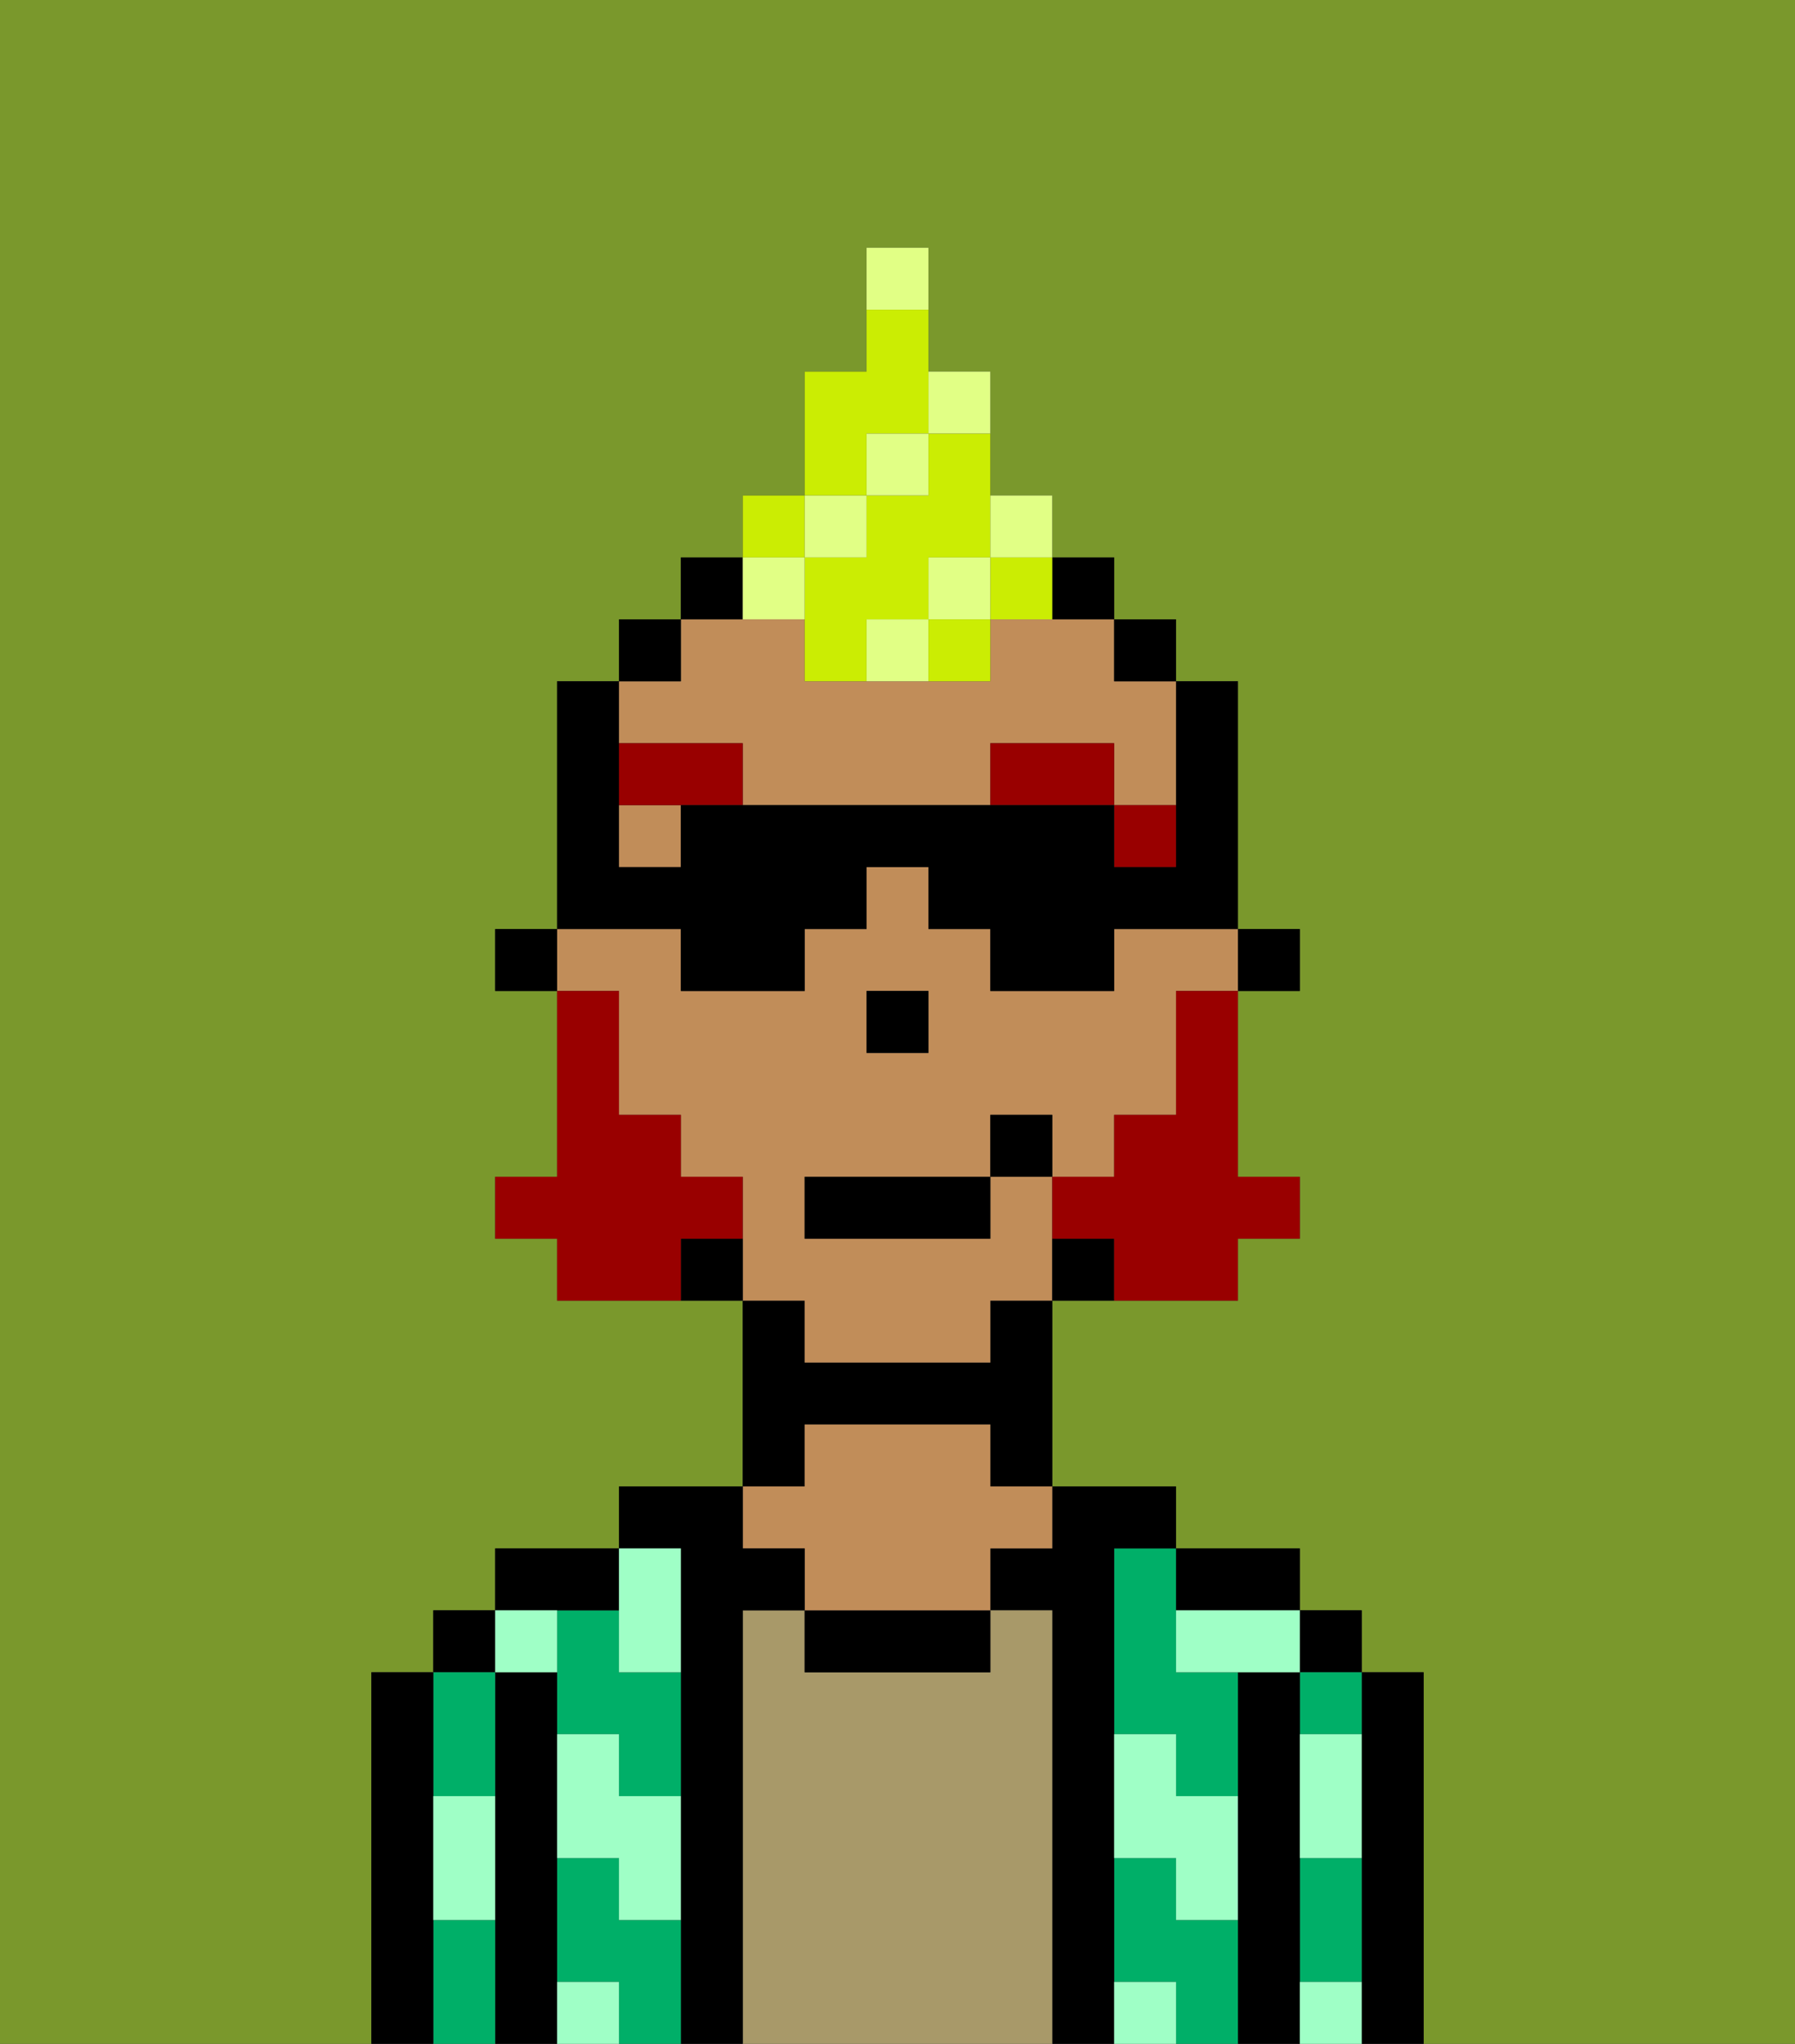 <svg xmlns="http://www.w3.org/2000/svg" viewBox="0 0 29 33"><rect x="0" y="0" width="29" height="33" fill="#333333" stroke="none"/><defs><style>polygon,rect,path{shape-rendering:crispedges;}.ma237-1{fill:#7a982c;}.ma237-2{fill:#000000;}.ma237-3{fill:#00af68;}.ma237-4{fill:#a89969;}.ma237-5{fill:#c18d59;}.ma237-6{fill:#9fffc6;}.ma237-7{fill:#990000;}.ma237-8{fill:#990000;}.ma237-9{fill:#cbed03;}.ma237-10{fill:#e1ff85;}</style></defs><rect class="ma237-1" x="12" y="20" height="1"/><rect class="ma237-1" x="13" y="21" height="1"/><path class="ma237-1" d="M0,33H6V27H7V26H8V25h2V24h2V21H9V20H8V19H9V16H8V15H9V11h1V10h1V9h1V8h1V6h1V4h1V6h1V8h1V9h1v1h1v1h1v4h1v1H20v3h1v1H20v1H17v3h2v1h2v1h1v1h1v6h6V0H0Z"/><path class="ma237-1" d="M10,17v1h0V16h0Z"/><rect class="ma237-1" x="19" y="16" width="1"/><polygon class="ma237-1" points="15 17 15 17 15 16 14 16 14 16 15 16 15 17"/><rect class="ma237-1" x="11" y="10" height="1"/><path class="ma237-2" d="M23,27H22v6h1V27Z"/><rect class="ma237-2" x="21" y="26" width="1" height="1"/><path class="ma237-3" d="M21,31v1h1V30H21Z"/><path class="ma237-3" d="M21,28h1V27H21Z"/><path class="ma237-2" d="M21,31V27H20v6h1V31Z"/><path class="ma237-3" d="M19,31V30H18v2h1v1h1V31Z"/><path class="ma237-3" d="M18,26v2h1v1h1V27H19V25H18Z"/><path class="ma237-2" d="M20,26h1V25H19v1Z"/><path class="ma237-2" d="M18,31V25h1V24H17v1H16v1h1v7h1V31Z"/><path class="ma237-4" d="M17,26H16v1H13V26H12v7h5V26Z"/><path class="ma237-2" d="M13,26v1h3V26H13Z"/><path class="ma237-2" d="M13,23h3v1h1V21H16v1H13V21H12v3h1Z"/><path class="ma237-5" d="M13,25v1h3V25h1V24H16V23H13v1H12v1Z"/><path class="ma237-2" d="M12,26h1V25H12V24H10v1h1v8h1V26Z"/><path class="ma237-3" d="M10,26H9v2h1v1h1V27H10Z"/><path class="ma237-3" d="M10,31V30H9v2h1v1h1V31Z"/><path class="ma237-2" d="M10,26V25H8v1h2Z"/><path class="ma237-2" d="M9,31V27H8v6H9V31Z"/><rect class="ma237-2" x="7" y="26" width="1" height="1"/><path class="ma237-3" d="M8,29V27H7v2Z"/><path class="ma237-3" d="M7,31v2H8V31Z"/><path class="ma237-2" d="M7,30V27H6v6H7V30Z"/><path class="ma237-6" d="M21,29v1h1V28H21Z"/><path class="ma237-6" d="M21,32v1h1V32Z"/><path class="ma237-6" d="M19,26v1h2V26H19Z"/><path class="ma237-6" d="M19,28H18v2h1v1h1V29H19Z"/><path class="ma237-6" d="M18,32v1h1V32Z"/><path class="ma237-6" d="M10,27h1V25H10v2Z"/><path class="ma237-6" d="M10,28H9v2h1v1h1V29H10Z"/><path class="ma237-6" d="M9,32v1h1V32Z"/><path class="ma237-6" d="M9,27V26H8v1Z"/><path class="ma237-6" d="M7,30v1H8V29H7Z"/><polygon class="ma237-2" points="20 16 20 16 21 16 21 15 20 15 20 16 20 16"/><path class="ma237-5" d="M9,16h1v2h1v1h1v1h0v1h1v1h3V21h1V19H16v1H13V19h3V18h1v1h1V18h1V16h1V15H18v1H16V15H15V14H14v1H13v1H11V15H9Zm5,0h1v1H14Z"/><rect class="ma237-5" x="10" y="13" width="1" height="1"/><path class="ma237-5" d="M18,11V10H16v1H13V10H11v1H10v1h2v1h4V12h2v1h1v1h0V11H18Z"/><rect class="ma237-5" x="17" y="21"/><rect class="ma237-5" x="18" y="10"/><polygon class="ma237-2" points="18 11 19 11 19 11 19 10 18 10 18 10 18 11"/><path class="ma237-2" d="M17,20v1h1V20Z"/><path class="ma237-2" d="M12,10V9H11v1h1Z"/><path class="ma237-2" d="M18,10h0V9H17v1Z"/><path class="ma237-2" d="M12,20H11v1h1V20Z"/><polygon class="ma237-2" points="9 15 9 15 8 15 8 16 9 16 9 16 9 15"/><polygon class="ma237-2" points="15 17 15 16 14 16 14 16 14 17 15 17 15 17"/><rect class="ma237-7" x="18" y="13" width="1" height="1"/><path class="ma237-7" d="M16,12v1h2V12Z"/><polygon class="ma237-7" points="10 12 10 12 10 13 10 13 11 13 11 13 12 13 12 12 10 12"/><path class="ma237-8" d="M19,16v2H18v1H17v1h1v1h2V20h1V19H20V16Z"/><path class="ma237-8" d="M12,20V19H11V18H10V16H9v3H8v1H9v1h2V20Z"/><rect class="ma237-2" x="13" y="19" width="3" height="1"/><rect class="ma237-2" x="16" y="18" width="1" height="1"/><path class="ma237-2" d="M11,16h2V15h1V14h1v1h1v1h2V15h2V11H19v3H18V13H11v1H10V13h0V12h0V11h1V10H10v1H9v4h2Z"/><path class="ma237-9" d="M15,8H14V9H13v2h1V10h1V9h1V7H15Z"/><path class="ma237-9" d="M16,10h1V9H16Z"/><path class="ma237-9" d="M14,7h1V5H14V6H13V8h1Z"/><rect class="ma237-9" x="12" y="8" width="1" height="1"/><rect class="ma237-10" x="15" y="9" width="1" height="1"/><path class="ma237-10" d="M13,10V9H12v1Z"/><rect class="ma237-10" x="13" y="8" width="1" height="1"/><rect class="ma237-10" x="14" y="7" width="1" height="1"/><path class="ma237-10" d="M16,7V6H15V7Z"/><path class="ma237-10" d="M15,4H14V5h1Z"/><path class="ma237-10" d="M17,9V8H16V9Z"/><path class="ma237-10" d="M15,10H14v1h1Z"/><path class="ma237-9" d="M16,11V10H15v1Z"/></svg>